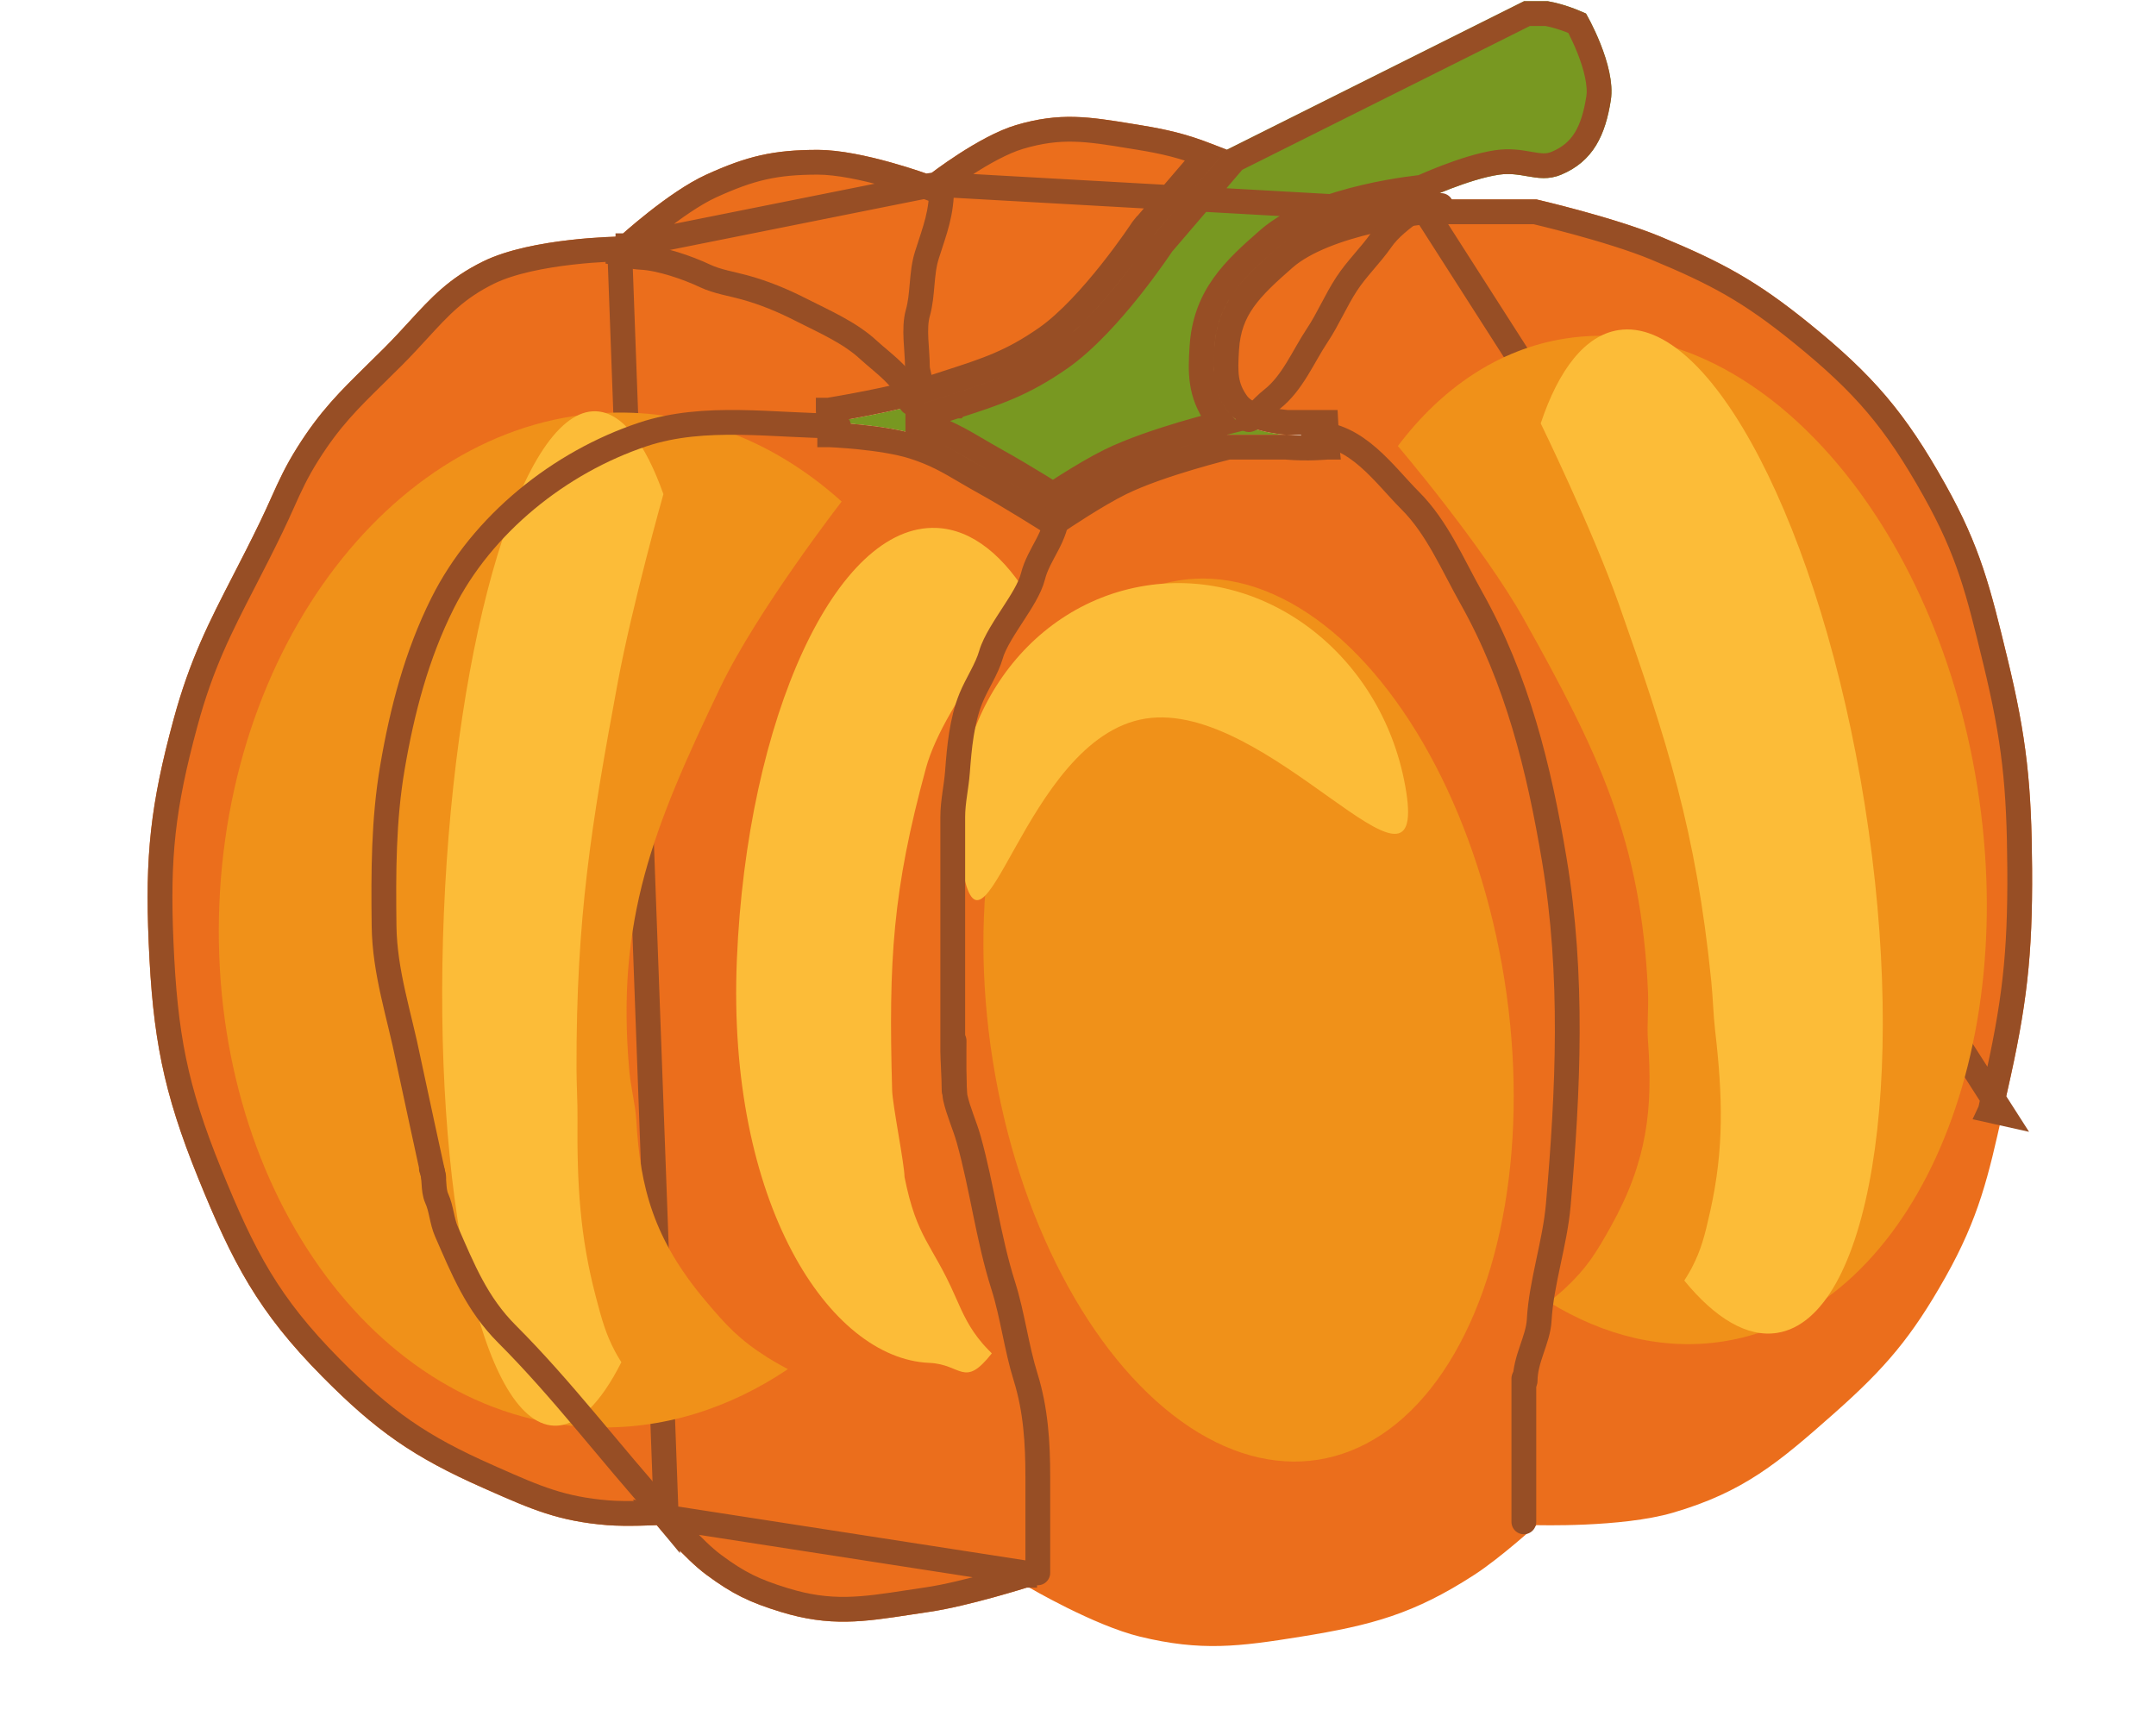<svg width="87" height="69" viewBox="0 0 87 69" fill="none" xmlns="http://www.w3.org/2000/svg">
<path d="M57.5 8.048C57.5 8.048 59.278 7.222 60.5 7.048C60.917 6.988 61.272 7.05 61.612 7.109C62.062 7.187 62.487 7.261 63 7.048C64.3 6.506 64.78 5.439 65 4.048C65.222 2.644 64 0.548 64 0.548C64 0.548 63.24 0.181 62.453 0.048H61.5L58.5 1.548L49.5 6.048L46.5 9.548C46.5 9.548 44.428 12.701 42.5 14.047C41.049 15.06 40.006 15.398 38.425 15.91L38.423 15.91C38.286 15.954 38.145 16 38 16.047C36.288 16.605 33.5 17.047 33.5 17.047C33.5 17.047 35.684 17.13 37 17.547C37.93 17.842 38.502 18.178 39.208 18.593C39.45 18.735 39.707 18.886 40 19.047C40.997 19.598 42.5 20.547 42.5 20.547C42.5 20.547 43.978 19.55 45 19.047C46.662 18.23 49.5 17.547 49.5 17.547H51.916C51.015 17.468 49.975 17.223 49.5 16.547C48.927 15.733 48.938 15.041 49 14.047C49.115 12.209 50.114 11.261 51.5 10.047C53.358 8.42 57.5 8.048 57.5 8.048Z" fill="#789821"/>
<path fill-rule="evenodd" clip-rule="evenodd" d="M53.5 17.547H51.916C52.771 17.622 53.5 17.547 53.5 17.547Z" fill="#D9D9D9"/>
<path d="M41.5 64.048C41.5 64.048 44.131 65.594 46 66.048C48.467 66.647 49.994 66.452 52.5 66.048C55.366 65.586 57.065 65.127 59.5 63.548C60.549 62.867 62 61.548 62 61.548C62 61.548 65.429 61.651 67.5 61.048C70.362 60.214 71.768 59.023 74 57.048C76.078 55.209 77.137 53.965 78.5 51.548C79.864 49.13 80.243 47.431 80.803 44.924L80.804 44.922C80.866 44.641 80.931 44.351 81 44.048C81.783 40.599 82.023 38.584 82 35.048C81.978 31.706 81.788 29.796 81 26.548L80.995 26.529C80.314 23.719 79.915 22.075 78.5 19.548C76.876 16.646 75.584 15.141 73 13.048C70.892 11.34 69.506 10.586 67 9.548C65.117 8.767 62 8.048 62 8.048H57.5C57.5 8.048 53.358 8.42 51.5 10.047C50.114 11.261 49.115 12.209 49 14.047C48.938 15.041 48.927 15.733 49.5 16.547C49.975 17.223 51.015 17.468 51.916 17.547H53.5C53.5 17.547 52.771 17.622 51.916 17.547H49.5C49.5 17.547 46.662 18.23 45 19.047C43.978 19.55 42.5 20.547 42.5 20.547C42.5 20.547 40.997 19.598 40 19.047C39.707 18.886 39.45 18.735 39.208 18.593C38.502 18.178 37.93 17.842 37 17.547C35.684 17.13 33.5 17.047 33.5 17.047C33.5 17.047 36.288 16.605 38 16.047C38.145 16 38.286 15.954 38.423 15.91L38.425 15.91C40.006 15.398 41.049 15.06 42.5 14.047C44.428 12.701 46.5 9.548 46.5 9.548L49.5 6.048C48.188 5.5 47.403 5.276 46 5.048L45.72 5.002C43.953 4.713 42.78 4.52 41 5.048C39.491 5.495 37.5 7.048 37.5 7.048C37.5 7.048 34.8 6.048 33 6.048C31.2 6.048 30.139 6.303 28.5 7.048C26.971 7.743 25 9.548 25 9.548C25 9.548 21.46 9.586 19.5 10.548C18.116 11.227 17.391 12.019 16.508 12.982C16.202 13.316 15.877 13.67 15.5 14.048C15.257 14.291 15.028 14.515 14.812 14.728C13.72 15.8 12.923 16.583 12 18.048C11.515 18.818 11.254 19.397 10.949 20.075C10.816 20.372 10.673 20.688 10.5 21.048C10.113 21.85 9.75 22.554 9.409 23.216C8.446 25.087 7.658 26.616 7 29.048C6.076 32.461 5.849 34.515 6 38.048C6.162 41.836 6.574 44.035 8 47.548C9.386 50.962 10.409 52.929 13 55.548C15.171 57.742 16.676 58.8 19.5 60.048L19.676 60.126C21.436 60.904 22.533 61.389 24.5 61.548C25.279 61.611 26.5 61.548 26.5 61.548C26.5 61.548 27.613 62.89 28.5 63.548C29.552 64.328 30.248 64.663 31.5 65.048C33.491 65.66 34.852 65.452 36.759 65.16C36.996 65.123 37.243 65.085 37.5 65.048C39.093 64.815 41.5 64.048 41.5 64.048Z" fill="#EB6E1C"/>
<path d="M57.524 8.548L57.504 8.55C57.475 8.553 57.431 8.557 57.375 8.564C57.263 8.577 57.099 8.597 56.895 8.626C56.488 8.685 55.927 8.78 55.311 8.924C54.053 9.218 52.659 9.697 51.829 10.424C50.442 11.639 49.6 12.465 49.499 14.079C49.437 15.061 49.442 15.597 49.909 16.259C50.065 16.481 50.337 16.663 50.718 16.801C51.088 16.934 51.518 17.009 51.938 17.047H53.5L53.551 18.045L53.5 17.547C53.551 18.045 53.551 18.045 53.551 18.045L53.551 18.045L53.551 18.045L53.55 18.045L53.547 18.045L53.539 18.046L53.511 18.049C53.487 18.051 53.452 18.053 53.408 18.057C53.321 18.063 53.197 18.07 53.045 18.075C52.747 18.085 52.339 18.085 51.894 18.047H49.56L49.496 18.063C49.417 18.083 49.302 18.113 49.158 18.15C48.87 18.226 48.468 18.335 48.016 18.47C47.103 18.741 46.012 19.107 45.221 19.496C44.734 19.735 44.127 20.099 43.633 20.409C43.388 20.563 43.174 20.702 43.021 20.802C42.945 20.852 42.884 20.892 42.843 20.92L42.795 20.951L42.783 20.959L42.78 20.961L42.78 20.962L42.78 20.962L42.509 21.144L42.233 20.97L42.233 20.97L42.233 20.97L42.232 20.97L42.229 20.968L42.216 20.96L42.168 20.929C42.125 20.902 42.063 20.863 41.985 20.815C41.829 20.718 41.611 20.582 41.363 20.43C40.864 20.125 40.246 19.755 39.758 19.485C39.46 19.32 39.197 19.166 38.956 19.025L38.955 19.024C38.253 18.611 37.721 18.301 36.849 18.024C36.242 17.832 35.41 17.71 34.706 17.638C34.358 17.603 34.051 17.58 33.83 17.566C33.72 17.559 33.632 17.554 33.572 17.551L33.503 17.548L33.486 17.547L33.482 17.547L33.481 17.547L33.481 17.547L33.481 17.546L33.422 16.554L33.422 16.554L33.422 16.554L33.422 16.553L33.423 16.553L33.429 16.552L33.452 16.549L33.541 16.534C33.62 16.521 33.734 16.502 33.877 16.477C34.162 16.427 34.56 16.355 35.011 16.266C35.919 16.087 37.019 15.841 37.845 15.572C37.991 15.524 38.133 15.479 38.269 15.434L38.27 15.434L38.27 15.434C39.847 14.924 40.828 14.605 42.214 13.637C43.115 13.008 44.077 11.932 44.831 10.982C45.204 10.512 45.518 10.084 45.738 9.773C45.848 9.617 45.935 9.491 45.994 9.405C46.011 9.379 46.026 9.357 46.038 9.339C46.047 9.326 46.054 9.315 46.06 9.306L46.077 9.281L46.081 9.275L46.082 9.273L46.082 9.273L46.082 9.273L46.1 9.247L46.12 9.222L46.12 9.222L46.12 9.222L46.121 9.222L46.122 9.221L46.126 9.216L46.141 9.198L46.201 9.128L46.424 8.868L47.181 7.985L48.666 6.252C47.744 5.9 47.04 5.723 45.92 5.541L45.919 5.541L45.639 5.496L45.639 5.495C43.876 5.207 42.803 5.035 41.142 5.527C40.46 5.729 39.635 6.196 38.956 6.635C38.622 6.851 38.333 7.054 38.128 7.203C38.026 7.277 37.945 7.338 37.89 7.379C37.871 7.393 37.856 7.405 37.844 7.414C37.837 7.419 37.832 7.423 37.827 7.427L37.812 7.439L37.808 7.441L37.807 7.442L57.524 8.548ZM57.524 8.548H61.942L62.022 8.567C62.109 8.588 62.237 8.618 62.396 8.658C62.715 8.737 63.159 8.85 63.662 8.987C64.673 9.264 65.897 9.632 66.809 10.01C69.279 11.034 70.622 11.765 72.685 13.436C75.222 15.491 76.472 16.948 78.064 19.792C79.443 22.255 79.829 23.842 80.509 26.646L80.514 26.666C81.292 29.871 81.479 31.741 81.5 35.051C81.523 38.547 81.288 40.524 80.512 43.937C80.443 44.241 80.378 44.532 80.316 44.813L80.315 44.815L80.803 44.924L57.524 8.548ZM37.326 7.517L37.326 7.517L37.325 7.516L37.32 7.514L37.299 7.507C37.28 7.5 37.251 7.489 37.214 7.476C37.139 7.45 37.029 7.412 36.892 7.366C36.617 7.274 36.231 7.152 35.791 7.03C34.899 6.782 33.828 6.548 33 6.548C31.277 6.548 30.286 6.785 28.707 7.503C28 7.824 27.164 8.417 26.486 8.951C26.151 9.215 25.863 9.457 25.659 9.633C25.556 9.722 25.476 9.793 25.42 9.842C25.393 9.867 25.372 9.886 25.358 9.898L25.342 9.912L25.339 9.916L25.338 9.916L25.338 9.917L37.326 7.517ZM37.326 7.517L37.326 7.517M37.326 7.517L37.326 7.517M37.326 7.517L37.588 7.614L37.807 7.442L37.326 7.517ZM26.885 61.229L26.885 61.229L26.885 61.229L26.887 61.231L26.896 61.242L26.931 61.284C26.962 61.32 27.008 61.374 27.065 61.44C27.181 61.573 27.343 61.757 27.533 61.96C27.919 62.374 28.393 62.846 28.798 63.146C29.8 63.89 30.444 64.2 31.647 64.57C33.52 65.146 34.78 64.957 36.683 64.665C36.92 64.629 37.169 64.591 37.428 64.553C38.192 64.441 39.167 64.198 39.965 63.978C40.36 63.869 40.707 63.767 40.955 63.693C41.078 63.655 41.177 63.625 41.245 63.604L41.322 63.58L41.342 63.573L41.347 63.572L41.348 63.572L41.348 63.571L41.348 63.571L41.561 63.504L26.885 61.229ZM26.885 61.229L26.725 61.036L26.474 61.048L26.474 61.048L26.474 61.048L26.471 61.049L26.462 61.049L26.423 61.051C26.408 61.052 26.391 61.052 26.37 61.053C26.344 61.054 26.313 61.056 26.278 61.057C26.153 61.062 25.98 61.068 25.782 61.071C25.383 61.079 24.903 61.079 24.54 61.049C22.664 60.898 21.633 60.445 19.879 59.669L19.879 59.669L19.702 59.59L19.702 59.59C16.938 58.369 15.485 57.348 13.355 55.196C10.828 52.641 9.835 50.739 8.463 47.36C7.062 43.907 6.66 41.765 6.5 38.026C6.35 34.544 6.572 32.542 7.483 29.178C8.126 26.801 8.892 25.313 9.854 23.445L9.855 23.443C10.195 22.782 10.56 22.073 10.95 21.265C11.127 20.899 11.271 20.578 11.405 20.282L11.405 20.28C11.709 19.604 11.958 19.053 12.423 18.314C13.313 16.902 14.074 16.153 15.162 15.085L15.162 15.084C15.379 14.872 15.609 14.646 15.854 14.401C16.239 14.016 16.57 13.655 16.874 13.323L16.877 13.32C17.757 12.359 18.428 11.631 19.72 10.997C20.619 10.556 21.921 10.312 23.042 10.184C23.594 10.12 24.087 10.086 24.442 10.068C24.619 10.059 24.761 10.054 24.858 10.051C24.907 10.05 24.945 10.049 24.97 10.048L24.997 10.048L25.004 10.048L25.005 10.048L25.005 10.048L25.006 10.048L26.885 61.229ZM58.724 1.995L61.618 0.548H61.619H61.621H61.623H61.625H61.627H61.628H61.63H61.632H61.634H61.636H61.638H61.639H61.641H61.643H61.645H61.647H61.649H61.651H61.652H61.654H61.656H61.658H61.66H61.661H61.663H61.665H61.667H61.669H61.671H61.673H61.674H61.676H61.678H61.68H61.682H61.684H61.685H61.687H61.689H61.691H61.693H61.695H61.697H61.698H61.7H61.702H61.704H61.706H61.708H61.709H61.711H61.713H61.715H61.717H61.719H61.721H61.722H61.724H61.726H61.728H61.73H61.732H61.733H61.735H61.737H61.739H61.741H61.743H61.745H61.746H61.748H61.75H61.752H61.754H61.756H61.757H61.759H61.761H61.763H61.765H61.767H61.769H61.77H61.772H61.774H61.776H61.778H61.78H61.781H61.783H61.785H61.787H61.789H61.791H61.792H61.794H61.796H61.798H61.8H61.802H61.804H61.806H61.807H61.809H61.811H61.813H61.815H61.817H61.818H61.82H61.822H61.824H61.826H61.828H61.83H61.831H61.833H61.835H61.837H61.839H61.841H61.843H61.844H61.846H61.848H61.85H61.852H61.854H61.855H61.857H61.859H61.861H61.863H61.865H61.867H61.868H61.87H61.872H61.874H61.876H61.878H61.88H61.882H61.883H61.885H61.887H61.889H61.891H61.893H61.894H61.896H61.898H61.9H61.902H61.904H61.906H61.907H61.909H61.911H61.913H61.915H61.917H61.919H61.92H61.922H61.924H61.926H61.928H61.93H61.932H61.934H61.935H61.937H61.939H61.941H61.943H61.945H61.947H61.948H61.95H61.952H61.954H61.956H61.958H61.959H61.961H61.963H61.965H61.967H61.969H61.971H61.972H61.974H61.976H61.978H61.98H61.982H61.984H61.986H61.987H61.989H61.991H61.993H61.995H61.997H61.999H62H62.002H62.004H62.006H62.008H62.01H62.012H62.014H62.015H62.017H62.019H62.021H62.023H62.025H62.026H62.028H62.03H62.032H62.034H62.036H62.038H62.04H62.041H62.043H62.045H62.047H62.049H62.051H62.053H62.054H62.056H62.058H62.06H62.062H62.064H62.066H62.068H62.069H62.071H62.073H62.075H62.077H62.079H62.081H62.083H62.084H62.086H62.088H62.09H62.092H62.094H62.096H62.097H62.099H62.101H62.103H62.105H62.107H62.109H62.111H62.112H62.114H62.116H62.118H62.12H62.122H62.124H62.126H62.127H62.129H62.131H62.133H62.135H62.137H62.139H62.141H62.142H62.144H62.146H62.148H62.15H62.152H62.154H62.156H62.157H62.159H62.161H62.163H62.165H62.167H62.169H62.17H62.172H62.174H62.176H62.178H62.18H62.182H62.184H62.185H62.187H62.189H62.191H62.193H62.195H62.197H62.199H62.2H62.202H62.204H62.206H62.208H62.21H62.212H62.214H62.215H62.217H62.219H62.221H62.223H62.225H62.227H62.229H62.23H62.232H62.234H62.236H62.238H62.24H62.242H62.244H62.245H62.247H62.249H62.251H62.253H62.255H62.257H62.259H62.261H62.262H62.264H62.266H62.268H62.27H62.272H62.274H62.276H62.277H62.279H62.281H62.283H62.285H62.287H62.289H62.291H62.292H62.294H62.296H62.298H62.3H62.302H62.304H62.306H62.307H62.309H62.311H62.313H62.315H62.317H62.319H62.321H62.323H62.325H62.326H62.328H62.33H62.332H62.334H62.336H62.338H62.34H62.341H62.343H62.345H62.347H62.349H62.351H62.353H62.355H62.356H62.358H62.36H62.362H62.364H62.366H62.368H62.37H62.372H62.373H62.375H62.377H62.379H62.381H62.383H62.385H62.387H62.389H62.39H62.392H62.394H62.396H62.398H62.4H62.402H62.404H62.406H62.407H62.409C62.746 0.609 63.083 0.717 63.346 0.816C63.466 0.861 63.568 0.903 63.643 0.936C63.671 0.986 63.704 1.05 63.742 1.124C63.848 1.332 63.987 1.624 64.119 1.956C64.393 2.646 64.595 3.411 64.506 3.97C64.297 5.288 63.872 6.143 62.808 6.586C62.443 6.738 62.151 6.695 61.698 6.617L61.68 6.613C61.346 6.555 60.925 6.482 60.429 6.553C59.76 6.648 58.966 6.916 58.363 7.146C58.056 7.263 57.789 7.375 57.599 7.457C57.503 7.498 57.427 7.532 57.374 7.556L57.368 7.559C57.339 7.562 57.304 7.565 57.262 7.57C57.14 7.584 56.966 7.606 56.752 7.637C56.325 7.698 55.734 7.798 55.083 7.951C53.805 8.249 52.199 8.771 51.171 9.671C49.787 10.883 48.63 11.953 48.501 14.016C48.438 15.021 48.411 15.87 49.091 16.835C49.154 16.924 49.223 17.006 49.297 17.082L49.253 17.093C49.171 17.114 49.052 17.144 48.904 17.183C48.608 17.261 48.196 17.373 47.731 17.511C46.809 17.786 45.65 18.17 44.779 18.599C44.244 18.862 43.601 19.249 43.101 19.562C42.859 19.714 42.648 19.851 42.492 19.953C42.337 19.856 42.125 19.724 41.885 19.577C41.383 19.27 40.75 18.891 40.242 18.61C39.955 18.451 39.703 18.303 39.461 18.161L39.453 18.156C38.748 17.742 38.134 17.383 37.151 17.071C36.993 17.021 36.826 16.976 36.652 16.935C37.178 16.81 37.701 16.671 38.155 16.523C38.3 16.476 38.44 16.43 38.576 16.386L38.577 16.386L38.577 16.386L38.578 16.385L38.578 16.385L38.592 16.381C40.172 15.87 41.274 15.513 42.786 14.457C43.813 13.74 44.851 12.567 45.615 11.604C46.001 11.117 46.326 10.673 46.554 10.351C46.668 10.189 46.759 10.058 46.821 9.967C46.852 9.921 46.876 9.886 46.892 9.861L46.9 9.85L46.9 9.849L46.961 9.779L47.184 9.519L47.94 8.636L49.814 6.45L58.724 1.995Z" stroke="#974E25"/>
<ellipse cx="50.383" cy="41.165" rx="10.452" ry="17.964" transform="rotate(-9.006 50.383 41.165)" fill="#F09119"/>
<path d="M56.743 31.944C57.594 37.318 51.181 28.214 46.224 29C41.266 29.786 39.641 40.163 38.789 34.789C37.938 29.415 41.266 24.422 46.224 23.636C51.181 22.85 55.891 26.57 56.743 31.944Z" fill="#FCBC38"/>
<path fill-rule="evenodd" clip-rule="evenodd" d="M69.56 54.131C76.983 52.954 81.564 42.942 79.793 31.767C78.022 20.593 70.569 12.488 63.146 13.665C60.478 14.087 58.178 15.651 56.407 18C56.407 18 59.852 22.048 61.5 25C64.482 30.34 66.227 33.89 66.5 40C66.531 40.691 66.454 41.38 66.5 42C66.7 44.725 66.482 46.847 65 49.5C64.407 50.561 64.035 51.172 63.146 52C62.904 52.225 62.5 52.544 62.5 52.544C64.725 53.913 67.144 54.513 69.56 54.131Z" fill="#F09119"/>
<path fill-rule="evenodd" clip-rule="evenodd" d="M71.715 53.789C75.438 53.199 77.021 43.662 75.25 32.487C73.479 21.313 69.025 12.733 65.301 13.323C63.963 13.535 62.901 14.902 62.172 17.086C62.172 17.086 64.254 21.351 65.329 24.393C67.272 29.897 68.443 33.539 69.054 39.595C69.123 40.28 69.137 40.955 69.208 41.571C69.521 44.278 69.572 46.357 69.015 48.864C68.792 49.866 68.648 50.44 68.255 51.19C68.148 51.394 67.965 51.678 67.965 51.678C69.214 53.202 70.503 53.981 71.715 53.789Z" fill="#FCBC38"/>
<path fill-rule="evenodd" clip-rule="evenodd" d="M23.85 57.596C15.096 57.231 8.382 47.772 8.852 36.468C9.323 25.164 16.801 16.296 25.555 16.66C28.701 16.791 31.583 18.097 33.963 20.24C33.963 20.24 30.55 24.64 29.06 27.754C26.364 33.387 24.847 37.107 25.394 43.212C25.456 43.903 25.641 44.579 25.676 45.201C25.83 47.932 26.381 50.019 28.471 52.496C29.307 53.487 29.823 54.054 30.969 54.781C31.28 54.979 31.793 55.253 31.793 55.253C29.412 56.855 26.698 57.714 23.85 57.596Z" fill="#F09119"/>
<path fill-rule="evenodd" clip-rule="evenodd" d="M22.349 57.534C19.427 57.412 17.441 48.15 17.912 36.846C18.382 25.541 21.132 16.476 24.054 16.598C25.104 16.642 26.033 17.866 26.77 19.941C26.77 19.941 25.505 24.43 24.92 27.582C23.861 33.283 23.25 37.041 23.264 43.124C23.266 43.812 23.309 44.483 23.304 45.103C23.28 47.827 23.406 49.896 24.038 52.312C24.29 53.279 24.447 53.83 24.811 54.525C24.91 54.714 25.074 54.973 25.074 54.973C24.232 56.64 23.299 57.573 22.349 57.534Z" fill="#FCBC38"/>
<path fill-rule="evenodd" clip-rule="evenodd" d="M37.5 55C33.46 54.832 29.326 48.533 29.734 38.737C30.142 28.941 33.748 21.136 37.789 21.305C39.241 21.365 40.551 22.447 41.615 24.263C41.615 24.263 38.105 28.279 37.364 31C36.023 35.923 35.85 38.723 36 44C36.017 44.597 36.494 46.962 36.5 47.5C37 50 37.609 50.176 38.533 52.285C38.903 53.129 39.132 53.611 39.65 54.222C39.79 54.387 40.023 54.616 40.023 54.616C38.895 56.044 38.815 55.055 37.5 55Z" fill="#FCBC38"/>
<path d="M53 17.5C54.754 17.5 55.848 19.145 56.914 20.21C57.988 21.284 58.615 22.78 59.365 24.114C61.216 27.403 62.101 30.983 62.722 34.709C63.497 39.361 63.284 43.975 62.88 48.628C62.745 50.172 62.195 51.758 62.111 53.268C62.066 54.078 61.543 54.835 61.543 55.73" stroke="#974E25" stroke-linecap="round"/>
<path d="M61.491 55.63V61.416" stroke="#974E25" stroke-linecap="round"/>
<path d="M41.878 63.474C41.878 62.181 41.878 60.888 41.878 59.595C41.878 58.231 41.796 56.894 41.388 55.58C41.01 54.368 40.866 53.09 40.483 51.881C39.872 49.954 39.633 47.92 39.088 45.975C38.932 45.419 38.673 44.861 38.549 44.303C38.479 43.989 38.5 42.331 38.5 42" stroke="#974E25" stroke-linecap="round"/>
<path d="M42.662 20.62C42.662 21.657 41.913 22.336 41.682 23.262C41.558 23.756 41.172 24.334 40.897 24.761C40.604 25.217 40.136 25.904 39.993 26.406C39.82 27.009 39.42 27.587 39.181 28.171C38.808 29.083 38.709 30.175 38.636 31.151C38.59 31.771 38.446 32.349 38.446 32.976C38.446 33.63 38.446 34.284 38.446 34.938C38.446 36.859 38.446 38.78 38.446 40.702C38.446 41.281 38.446 41.86 38.446 42.44C38.446 42.702 38.5 43.5 38.5 44" stroke="#974E25" stroke-linecap="round"/>
<path d="M33.837 17.189C31.26 17.189 28.445 16.697 25.942 17.532C22.579 18.653 19.454 21.155 17.857 24.347C16.812 26.437 16.226 28.681 15.836 30.967C15.473 33.096 15.472 35.204 15.498 37.368C15.521 39.238 16.118 40.975 16.479 42.778C16.572 43.241 17.5 47.5 17.5 47.5" stroke="#974E25" stroke-linecap="round"/>
<path d="M26.758 61.018C24.639 58.664 22.703 56.082 20.459 53.838C19.239 52.618 18.686 51.234 18.01 49.688C17.831 49.278 17.811 48.774 17.625 48.366C17.454 47.988 17.564 47.513 17.408 47.162" stroke="#974E25" stroke-linecap="round"/>
<path d="M36.767 16.257C36.767 15.428 35.583 14.621 35.051 14.126C34.293 13.42 33.233 12.964 32.319 12.499C31.578 12.121 30.854 11.822 30.054 11.6C29.538 11.456 28.942 11.366 28.459 11.138C27.751 10.803 26.654 10.422 25.858 10.383C25.544 10.367 25.276 10.286 24.977 10.22M24.977 10.22C25 10 25.299 10.273 24.977 10.22Z" stroke="#974E25" stroke-linecap="round"/>
<path d="M38 7.5C38 8.623 37.739 9.237 37.401 10.299C37.165 11.04 37.25 11.885 37.037 12.63C36.858 13.256 37.019 14.131 37.019 14.784C37.019 15 37.103 15.124 37.103 15.334C37.103 15.55 37.187 16.066 37.187 15.502" stroke="#974E25" stroke-linecap="round"/>
<path d="M58.15 8.294C57.729 8.294 57.373 8.234 57.023 8.497C56.553 8.849 56.074 9.202 55.734 9.69C55.305 10.305 54.751 10.831 54.338 11.462C53.903 12.126 53.594 12.873 53.157 13.53C52.588 14.382 52.161 15.457 51.331 16.11C51.111 16.283 50.904 16.501 50.71 16.695C50.627 16.778 50.364 17.046 50.364 16.886" stroke="#974E25" stroke-linecap="round"/>
</svg>
